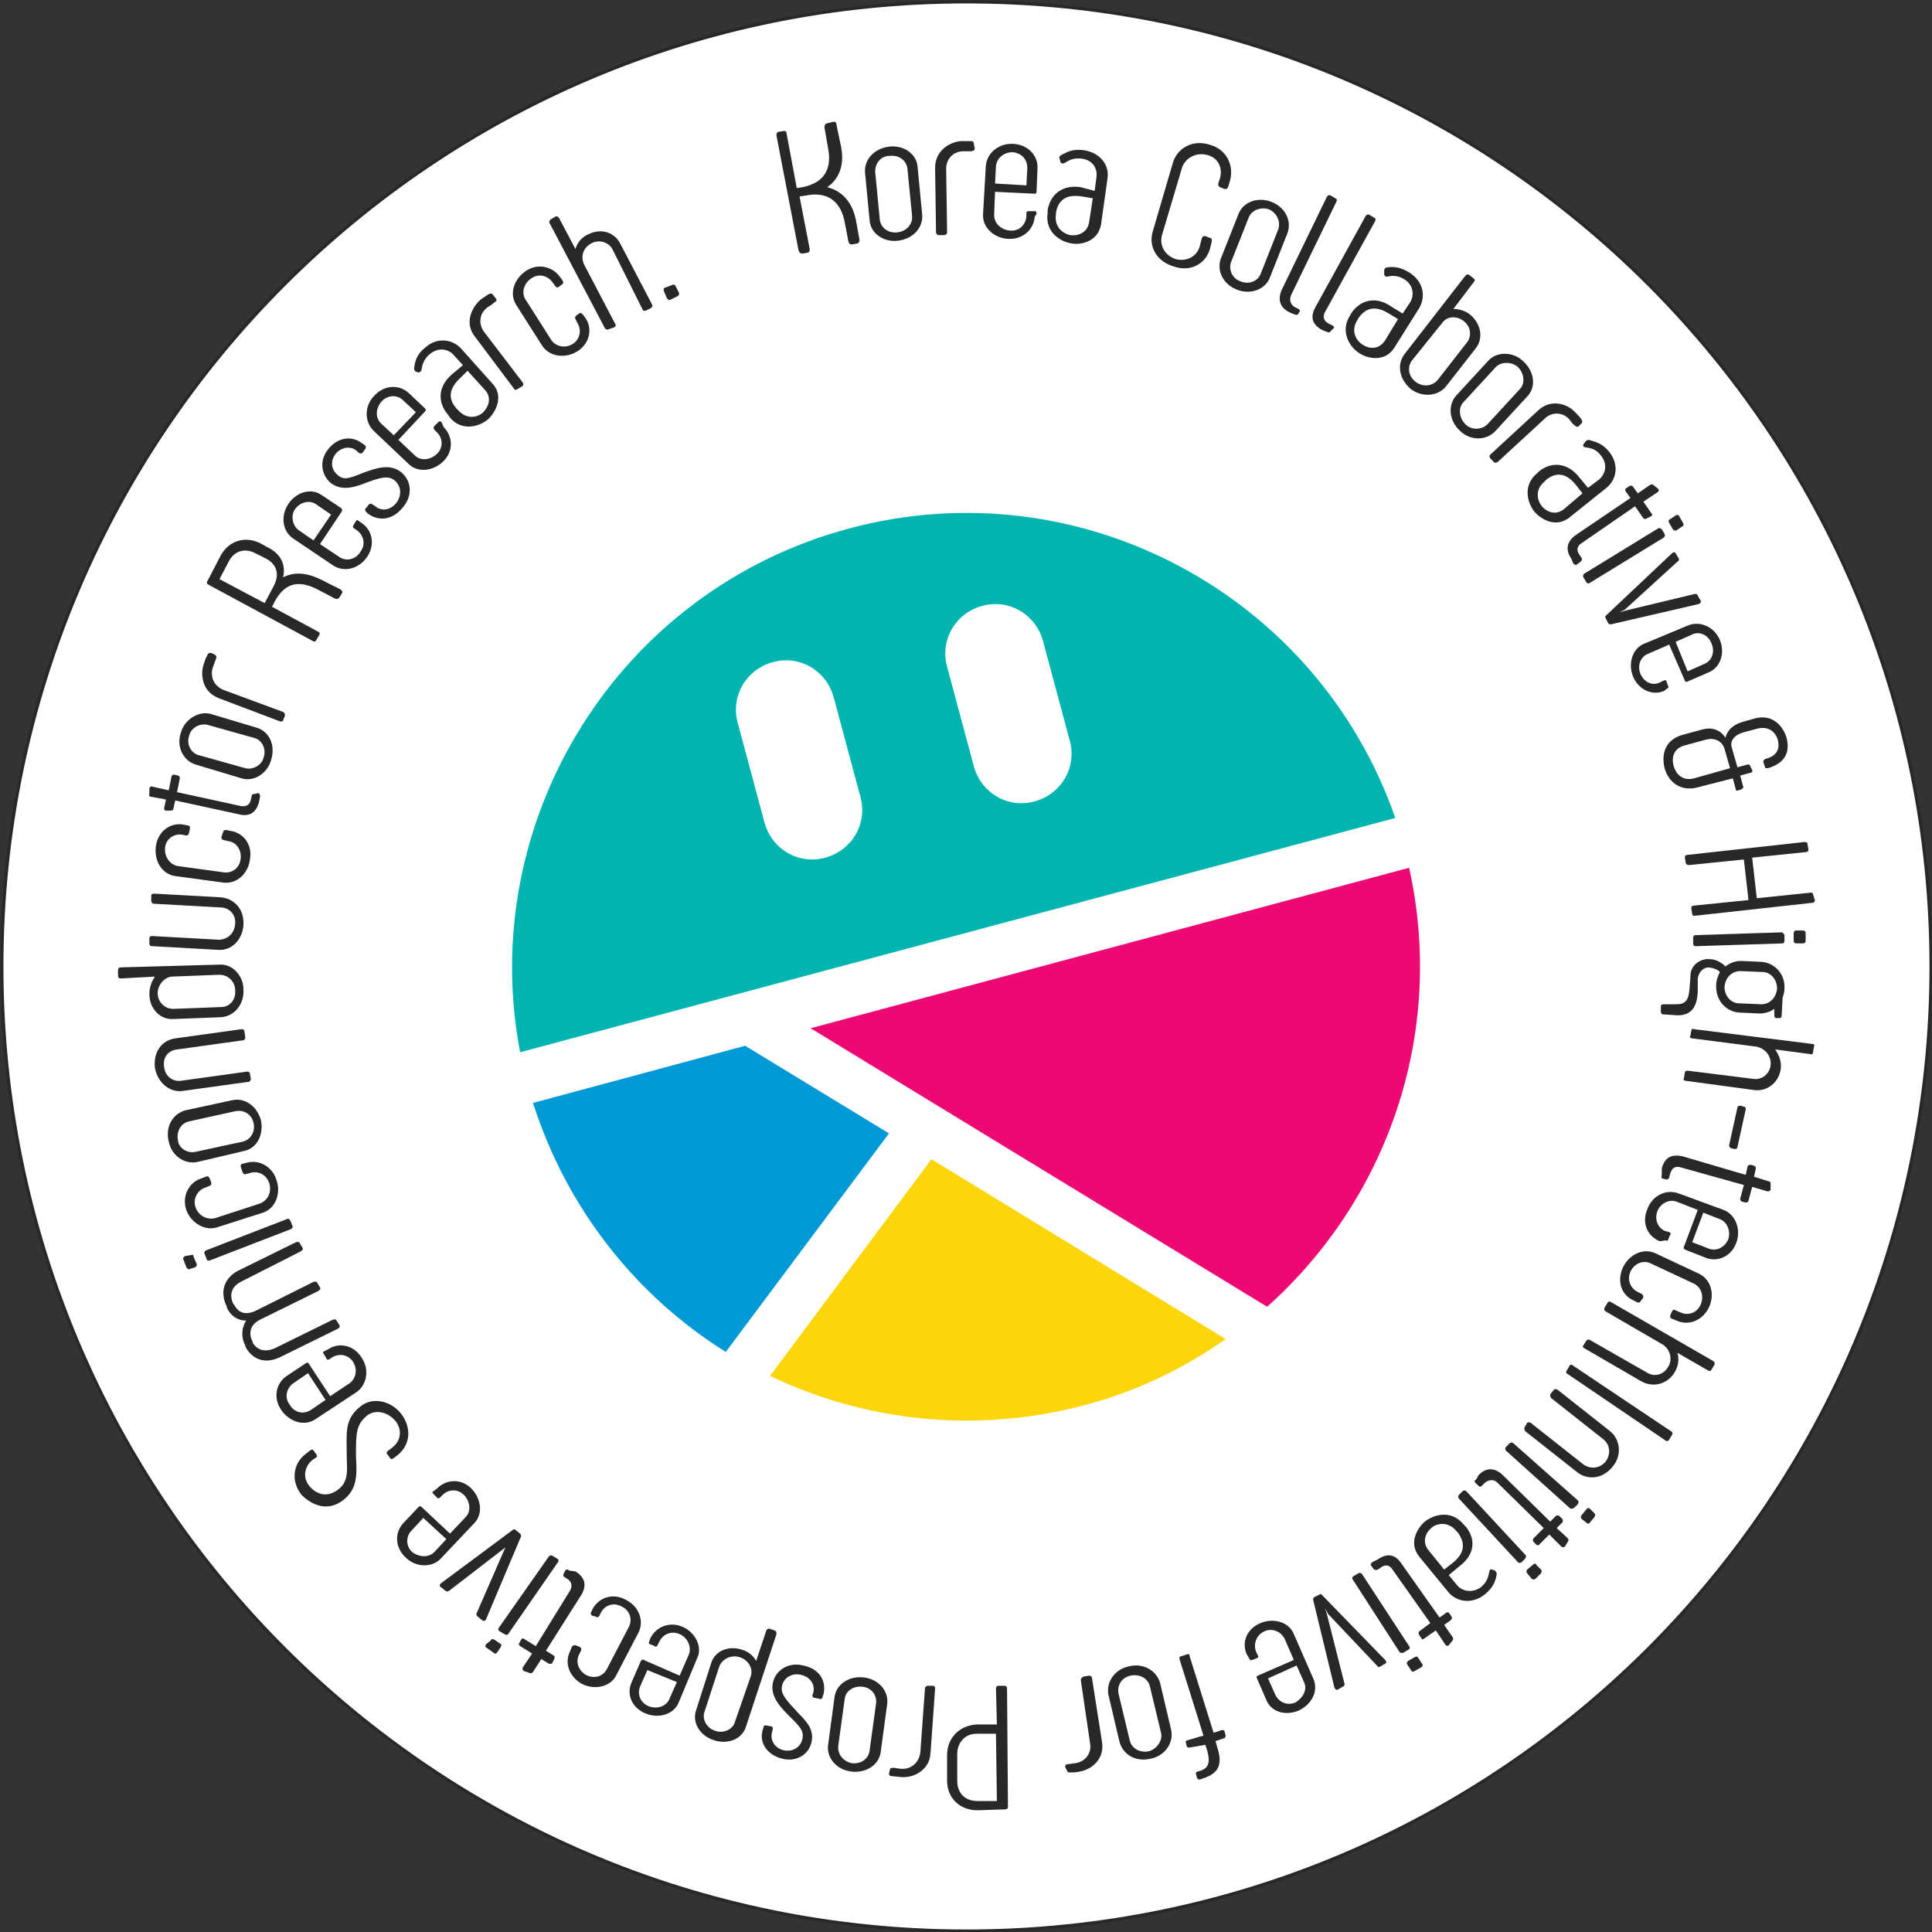 <svg width="152" height="152" viewBox="0 0 152 152" fill="none" xmlns="http://www.w3.org/2000/svg">
<rect x="0" y="0" width="152" height="152" fill="#333333" stroke="none"/>
<g clip-path="url(#clip0_221_10736)">
<path d="M76.036 151.927C117.95 151.927 151.927 117.949 151.927 76.036C151.927 34.122 117.95 0.145 76.036 0.145C34.123 0.145 0.145 34.122 0.145 76.036C0.145 117.949 34.123 151.927 76.036 151.927Z" fill="white" stroke="#282829" stroke-width="0.25" stroke-miterlimit="10"/>
<path fill-rule="evenodd" clip-rule="evenodd" d="M38.163 86.121C32.577 65.298 44.983 43.75 65.879 38.163C86.774 32.577 108.25 44.983 113.837 65.879C119.423 86.774 107.017 108.25 86.121 113.837C65.298 119.423 43.75 107.017 38.163 86.121Z" fill="white"/>
<path fill-rule="evenodd" clip-rule="evenodd" d="M96.424 105.348L73.279 91.2L60.582 108.25C67.983 111.805 76.689 112.821 85.251 110.572C89.386 109.484 93.159 107.67 96.424 105.348Z" fill="#FCD60B"/>
<path fill-rule="evenodd" clip-rule="evenodd" d="M110.862 68.273L63.775 80.897L99.689 102.809C109.121 94.392 113.764 81.333 110.862 68.273Z" fill="#ED0874"/>
<path fill-rule="evenodd" clip-rule="evenodd" d="M57.1 106.364L69.942 89.168L58.623 82.276L41.936 86.774C44.62 95.19 50.135 102.01 57.1 106.364Z" fill="#0099D8"/>
<path fill-rule="evenodd" clip-rule="evenodd" d="M109.774 64.355C103.679 46.797 84.96 36.712 66.822 41.573C48.611 46.434 37.438 64.573 40.92 82.784L109.774 64.355Z" fill="#00B5AF"/>
<path fill-rule="evenodd" clip-rule="evenodd" d="M65.589 54.851C65.008 52.747 62.904 51.513 60.8 52.094C58.696 52.674 57.462 54.778 58.043 56.882L60.147 64.718C60.727 66.822 62.831 68.055 64.936 67.475C67.04 66.895 68.273 64.79 67.693 62.687L65.589 54.851Z" fill="white"/>
<path fill-rule="evenodd" clip-rule="evenodd" d="M82.058 50.425C81.478 48.321 79.374 47.087 77.27 47.668C75.166 48.248 73.932 50.352 74.513 52.456L76.617 60.292C77.197 62.396 79.301 63.63 81.405 63.049C83.509 62.469 84.743 60.365 84.162 58.261L82.058 50.425Z" fill="white"/>
<path d="M65.588 9.577C65.734 9.577 65.806 9.65 65.806 9.795L66.169 11.536C66.459 12.987 66.024 14.075 65.081 14.729C66.242 15.019 67.04 15.889 67.33 17.268L67.62 18.864C67.62 18.937 67.62 19.082 67.475 19.154L67.04 19.227C66.894 19.227 66.822 19.227 66.749 19.009L66.459 17.485C66.169 15.962 65.226 15.019 63.412 15.381L62.904 15.454L63.702 19.59C63.702 19.735 63.702 19.807 63.557 19.88L63.122 19.952C62.977 19.952 62.904 19.88 62.831 19.735L61.09 10.665C61.09 10.52 61.09 10.448 61.235 10.375L61.671 10.303C61.816 10.303 61.888 10.375 61.888 10.52L62.686 14.801L63.122 14.729C64.936 14.366 65.443 13.205 65.153 11.681L64.863 10.012C64.863 9.867 64.936 9.722 65.008 9.722L65.588 9.577Z" fill="#282829"/>
<path d="M72.554 16.905C72.626 17.921 71.828 18.791 70.667 18.936C69.506 19.082 68.491 18.356 68.418 17.34L68.055 13.568C67.983 12.552 68.781 11.681 69.942 11.536C71.103 11.391 72.118 12.117 72.191 13.132L72.554 16.905ZM68.853 13.495L69.216 17.268C69.289 17.921 69.869 18.356 70.595 18.284C71.32 18.211 71.828 17.631 71.756 16.978L71.393 13.277C71.32 12.624 70.74 12.189 70.014 12.262C69.289 12.262 68.853 12.842 68.853 13.495Z" fill="#282829"/>
<path d="M76.689 11.681C76.689 11.826 76.544 11.899 76.399 11.899C76.181 11.899 76.036 11.899 75.819 11.899C74.948 11.899 74.44 12.552 74.44 13.277L74.513 18.284C74.513 18.429 74.368 18.501 74.295 18.501H73.86C73.787 18.501 73.642 18.429 73.642 18.284L73.57 13.205C73.57 11.826 74.73 11.173 75.601 11.101C75.891 11.101 76.181 11.101 76.399 11.101C76.544 11.101 76.617 11.173 76.617 11.319L76.689 11.681Z" fill="#282829"/>
<path d="M81.405 17.05C81.333 18.066 80.462 18.864 79.301 18.792C78.14 18.719 77.27 17.848 77.342 16.833L77.56 13.06C77.632 12.044 78.576 11.246 79.737 11.319C80.897 11.391 81.695 12.262 81.623 13.277L81.55 15.091C81.55 15.236 81.478 15.236 81.333 15.236L78.285 15.091L78.213 16.905C78.213 17.558 78.721 18.066 79.446 18.139C80.172 18.211 80.68 17.703 80.752 17.05V16.76C80.752 16.615 80.897 16.615 80.97 16.615H81.405C81.478 16.615 81.55 16.615 81.55 16.833L81.405 17.05ZM78.358 13.06L78.285 14.438L80.752 14.584L80.825 13.205C80.825 12.552 80.389 12.044 79.664 11.972C79.011 11.972 78.43 12.407 78.358 13.06Z" fill="#282829"/>
<path d="M86.121 15.019L86.266 13.931C86.339 13.423 86.121 12.624 85.106 12.479C84.38 12.407 84.09 12.624 83.727 12.842C83.654 12.842 83.582 12.915 83.582 12.842C83.509 12.842 83.509 12.842 83.437 12.77L83.364 12.479C83.292 12.407 83.364 12.262 83.509 12.189C83.945 11.972 84.38 11.681 85.323 11.826C86.629 12.044 87.282 13.06 87.137 14.003L86.629 17.631C86.411 19.009 85.033 19.299 84.307 19.154C83.364 19.009 82.203 18.211 82.421 16.76V16.542C82.639 15.236 83.654 14.511 85.033 14.729L86.121 15.019ZM85.976 15.599L85.106 15.454C83.727 15.236 83.219 15.889 83.074 16.76V16.905C82.929 17.921 83.727 18.429 84.235 18.501C84.743 18.574 85.541 18.356 85.686 17.486L85.976 15.599Z" fill="#282829"/>
<path d="M96.641 14.656C96.569 14.874 96.496 14.874 96.351 14.874L95.989 14.729C95.843 14.656 95.843 14.583 95.843 14.438L95.989 14.003C96.206 13.205 95.843 12.407 94.973 12.189C94.102 11.972 93.304 12.407 93.014 13.132L91.418 18.501C91.2 19.299 91.635 20.098 92.506 20.388C93.377 20.605 94.175 20.17 94.392 19.372L94.537 18.791C94.61 18.574 94.683 18.574 94.828 18.574L95.191 18.719C95.336 18.719 95.336 18.791 95.336 19.009L95.191 19.59C94.828 20.823 93.594 21.403 92.361 20.968C91.055 20.605 90.329 19.445 90.692 18.211L92.288 12.77C92.651 11.609 93.885 10.956 95.191 11.391C96.496 11.754 97.077 12.987 96.787 14.148L96.641 14.656Z" fill="#282829"/>
<path d="M99.906 21.839C99.544 22.782 98.383 23.217 97.294 22.782C96.206 22.347 95.698 21.258 96.061 20.315L97.44 16.833C97.802 15.889 98.963 15.454 100.052 15.889C101.14 16.325 101.648 17.413 101.285 18.356L99.906 21.839ZM98.238 17.123L96.859 20.605C96.641 21.186 96.932 21.911 97.585 22.129C98.238 22.419 98.963 22.129 99.181 21.549L100.559 18.066C100.777 17.486 100.487 16.76 99.834 16.47C99.181 16.252 98.455 16.542 98.238 17.123Z" fill="#282829"/>
<path d="M102.156 24.668C102.156 24.741 102.01 24.813 101.865 24.741L101.503 24.596C100.705 24.233 100.487 23.58 100.85 22.782L104.405 15.454C104.477 15.381 104.55 15.309 104.695 15.381L105.058 15.599C105.203 15.672 105.203 15.744 105.13 15.889L101.575 23.217C101.43 23.58 101.503 23.943 101.865 24.16L102.156 24.305C102.301 24.378 102.301 24.523 102.228 24.523L102.156 24.668Z" fill="#282829"/>
<path d="M104.695 26.047C104.695 26.119 104.55 26.192 104.405 26.119L104.042 25.974C103.244 25.539 103.026 24.959 103.534 24.088L107.452 16.978C107.525 16.905 107.597 16.832 107.742 16.905L108.105 17.123C108.25 17.195 108.25 17.268 108.178 17.413L104.26 24.523C104.042 24.886 104.115 25.249 104.55 25.466L104.84 25.611C104.985 25.684 104.985 25.829 104.913 25.829L104.695 26.047Z" fill="#282829"/>
<path d="M110.354 24.668L110.935 23.798C111.225 23.362 111.297 22.492 110.499 21.984C109.919 21.621 109.484 21.694 109.121 21.766C109.048 21.766 108.976 21.766 108.976 21.694C108.903 21.694 108.903 21.621 108.903 21.549V21.258C108.903 21.186 108.976 21.041 109.121 21.041C109.556 20.968 110.137 20.968 110.935 21.476C112.023 22.202 112.168 23.362 111.66 24.233L109.701 27.353C108.976 28.514 107.597 28.224 106.944 27.788C106.146 27.28 105.421 26.047 106.219 24.814L106.291 24.668C107.017 23.58 108.25 23.29 109.411 24.088L110.354 24.668ZM109.991 25.104L109.266 24.668C108.105 23.943 107.379 24.306 106.872 25.031L106.799 25.176C106.219 26.047 106.726 26.845 107.234 27.135C107.67 27.425 108.468 27.57 108.976 26.772L109.991 25.104Z" fill="#282829"/>
<path d="M113.764 30.4C113.111 31.198 111.878 31.271 111.007 30.618C110.136 29.892 109.846 28.731 110.499 27.861L115.288 21.694C115.36 21.621 115.433 21.549 115.578 21.621L115.941 21.911C116.086 21.984 116.013 22.129 115.941 22.201L114.345 24.306C114.78 24.306 115.288 24.451 115.651 24.741C116.521 25.466 116.739 26.627 116.086 27.425L113.764 30.4ZM111.08 28.369C110.717 28.877 110.789 29.602 111.37 30.037C111.95 30.473 112.676 30.4 113.111 29.892L115.433 26.918C115.796 26.41 115.723 25.684 115.143 25.249C114.562 24.814 113.837 24.886 113.474 25.394L111.08 28.369Z" fill="#282829"/>
<path d="M117.61 33.955C116.884 34.681 115.651 34.681 114.853 33.883C113.982 33.085 113.909 31.851 114.562 31.126L117.102 28.369C117.755 27.643 119.061 27.643 119.859 28.441C120.729 29.239 120.874 30.473 120.149 31.198L117.61 33.955ZM117.682 28.877L115.143 31.634C114.707 32.069 114.78 32.867 115.288 33.375C115.796 33.883 116.594 33.81 117.029 33.375L119.569 30.618C120.004 30.183 119.931 29.384 119.423 28.877C118.916 28.441 118.117 28.441 117.682 28.877Z" fill="#282829"/>
<path d="M124.212 33.52C124.067 33.665 123.994 33.52 123.849 33.447C123.704 33.302 123.559 33.157 123.486 33.012C122.906 32.359 122.035 32.432 121.527 32.939L117.827 36.349C117.682 36.422 117.537 36.422 117.537 36.349L117.247 36.059C117.174 35.987 117.174 35.842 117.247 35.769L121.02 32.286C122.035 31.343 123.341 31.779 123.922 32.432C124.139 32.649 124.357 32.867 124.43 33.012C124.502 33.157 124.502 33.23 124.43 33.302L124.212 33.52Z" fill="#282829"/>
<path d="M124.937 38.381L125.808 37.728C126.171 37.438 126.606 36.64 125.953 35.842C125.518 35.261 125.083 35.261 124.72 35.189C124.647 35.189 124.575 35.116 124.575 35.116C124.575 35.044 124.502 35.044 124.575 34.971L124.72 34.753C124.792 34.681 124.865 34.608 125.01 34.608C125.445 34.753 126.026 34.826 126.606 35.551C127.404 36.567 127.187 37.728 126.389 38.381L123.486 40.703C122.398 41.573 121.237 40.848 120.729 40.267C120.149 39.542 119.786 38.163 120.947 37.22L121.092 37.075C122.108 36.277 123.341 36.422 124.212 37.51L124.937 38.381ZM124.502 38.816L123.994 38.163C123.124 37.075 122.326 37.22 121.673 37.728L121.527 37.873C120.729 38.526 120.947 39.397 121.31 39.832C121.6 40.195 122.326 40.63 123.051 40.05L124.502 38.816Z" fill="#282829"/>
<path d="M123.631 43.968C123.124 43.242 123.269 42.589 123.994 42.081L128.275 39.179L127.912 38.671C127.84 38.599 127.84 38.453 127.985 38.381L128.202 38.236C128.347 38.163 128.42 38.236 128.493 38.308L128.855 38.816L129.799 38.163C129.871 38.091 130.016 38.091 130.089 38.163L130.452 38.453C130.524 38.526 130.524 38.671 130.379 38.744L129.291 39.469L129.944 40.413C130.016 40.485 130.016 40.558 129.871 40.63L129.581 40.775C129.508 40.848 129.363 40.848 129.291 40.775L128.638 39.832L124.43 42.734C124.067 42.952 123.994 43.315 124.284 43.677L124.43 43.895C124.502 44.04 124.43 44.113 124.357 44.185L124.067 44.403C123.994 44.475 123.922 44.475 123.777 44.33L123.631 43.968Z" fill="#282829"/>
<path d="M130.452 41.573C130.524 41.501 130.669 41.573 130.742 41.646L130.959 42.009C131.032 42.154 130.959 42.226 130.887 42.299L125.083 45.854C125.01 45.927 124.865 45.927 124.792 45.782L124.575 45.419C124.502 45.274 124.575 45.201 124.647 45.129L130.452 41.573ZM131.903 41.718C131.757 41.791 131.685 41.718 131.612 41.646L131.322 41.138C131.25 40.993 131.25 40.92 131.395 40.848L131.83 40.558C131.903 40.485 132.048 40.485 132.12 40.63L132.41 41.138C132.483 41.283 132.483 41.356 132.338 41.428L131.903 41.718Z" fill="#282829"/>
<path d="M127.404 48.176L127.912 48.031L133.354 46.725C133.499 46.725 133.571 46.797 133.571 46.87L133.789 47.233C133.862 47.378 133.789 47.45 133.644 47.523L126.751 49.119C126.606 49.119 126.606 49.119 126.534 49.046L126.316 48.611C126.243 48.538 126.316 48.466 126.389 48.393L131.54 43.532C131.685 43.387 131.83 43.46 131.83 43.532L132.048 43.895C132.12 43.968 132.12 44.113 131.975 44.185L127.84 47.958L127.404 48.176Z" fill="#282829"/>
<path d="M130.959 54.343C130.016 54.778 128.928 54.27 128.493 53.254C128.057 52.239 128.42 51.005 129.363 50.642L132.846 49.191C133.789 48.829 134.877 49.336 135.313 50.352C135.748 51.441 135.313 52.529 134.442 52.892L132.773 53.617C132.701 53.69 132.556 53.617 132.556 53.545L131.322 50.715L129.653 51.441C129.073 51.658 128.783 52.384 129.073 53.037C129.363 53.69 130.016 53.98 130.597 53.69L130.887 53.545C131.032 53.472 131.105 53.545 131.105 53.617L131.25 53.98C131.25 54.052 131.322 54.125 131.105 54.197L130.959 54.343ZM133.136 49.917L131.83 50.497L132.773 52.819L134.079 52.239C134.66 52.021 134.95 51.295 134.66 50.642C134.442 49.989 133.717 49.627 133.136 49.917Z" fill="#282829"/>
<path d="M137.852 60.583C137.925 60.728 137.779 60.8 137.707 60.8L136.909 61.018L137.126 61.816C137.199 61.961 137.126 62.033 136.981 62.106L136.764 62.179C136.619 62.251 136.546 62.179 136.546 62.033L136.328 61.235L133.499 61.961C132.338 62.251 131.322 61.671 130.959 60.437C130.669 59.204 131.105 58.188 132.338 57.825L133.934 57.39C134.732 57.172 135.385 57.463 135.748 58.043C135.893 57.463 136.328 57.027 137.054 56.81L138.07 56.519C139.448 56.157 140.246 57.1 140.537 57.971C140.827 58.986 140.609 60.002 139.085 60.437C138.94 60.437 138.868 60.437 138.868 60.365L138.723 59.929C138.723 59.857 138.795 59.784 138.868 59.712C139.811 59.494 140.029 58.914 139.884 58.261C139.738 57.68 139.231 57.1 138.287 57.318L137.199 57.608C136.619 57.753 136.038 58.188 136.256 58.841L136.691 60.365L137.489 60.147C137.562 60.147 137.707 60.147 137.707 60.292L137.852 60.583ZM136.111 60.437L135.675 58.914C135.458 58.188 134.732 58.043 134.224 58.188L132.628 58.623C131.685 58.841 131.467 59.567 131.685 60.292C131.903 61.018 132.483 61.453 133.281 61.235L136.111 60.437Z" fill="#282829"/>
<path d="M142.786 70.813C142.786 70.958 142.713 71.03 142.568 71.03L133.354 72.046C133.209 72.046 133.136 72.046 133.136 71.901L133.063 71.466C133.063 71.32 133.136 71.248 133.281 71.248L137.562 70.813L137.199 67.62L132.918 68.055C132.773 68.055 132.701 68.055 132.628 67.91L132.556 67.475C132.556 67.33 132.628 67.257 132.773 67.257L141.988 66.242C142.133 66.242 142.205 66.314 142.205 66.387L142.278 66.822C142.278 66.967 142.205 67.04 142.06 67.04L137.852 67.475L138.215 70.668L142.423 70.232C142.568 70.232 142.641 70.232 142.641 70.377L142.786 70.813Z" fill="#282829"/>
<path d="M140.174 73.352C140.246 73.352 140.319 73.424 140.391 73.57V74.005C140.391 74.15 140.319 74.222 140.246 74.222L133.426 74.44C133.281 74.44 133.209 74.368 133.209 74.222V73.787C133.209 73.642 133.281 73.57 133.426 73.57L140.174 73.352ZM141.335 74.222C141.189 74.222 141.117 74.15 141.117 74.005V73.424C141.117 73.279 141.189 73.207 141.335 73.207H141.842C141.988 73.207 142.06 73.279 142.06 73.424V74.005C142.06 74.15 141.988 74.222 141.842 74.222H141.335Z" fill="#282829"/>
<path d="M133.571 78.068C133.499 79.156 133.136 79.882 131.975 79.882L130.887 79.809C130.742 79.809 130.669 79.737 130.669 79.591V79.156C130.669 79.084 130.742 79.011 130.887 79.011H131.903C132.628 79.011 132.846 78.648 132.918 77.85L132.991 76.907V76.834C132.991 75.891 133.789 75.456 134.369 75.456H134.442C135.022 75.456 135.458 75.746 135.748 76.036C136.111 75.746 136.546 75.601 136.981 75.601L138.578 75.674C139.666 75.746 140.464 76.689 140.391 77.778C140.391 78.068 140.319 78.285 140.246 78.503L140.174 79.882C140.174 80.027 140.101 80.099 140.029 80.099H139.738C139.666 80.099 139.593 80.027 139.593 79.882V79.374C139.303 79.591 138.868 79.737 138.432 79.737L136.836 79.664C135.748 79.591 134.95 78.648 135.022 77.487C135.022 77.124 135.168 76.762 135.313 76.472C135.095 76.254 134.877 76.181 134.442 76.109C134.007 76.109 133.644 76.472 133.571 76.979V78.068ZM138.578 79.011C139.231 79.011 139.738 78.503 139.811 77.778C139.811 77.052 139.303 76.472 138.65 76.472L136.909 76.399C136.256 76.399 135.748 76.907 135.675 77.632C135.675 78.358 136.183 78.938 136.836 78.938L138.578 79.011Z" fill="#282829"/>
<path d="M132.628 85.033C132.483 85.033 132.41 84.888 132.483 84.815L132.556 84.38C132.556 84.307 132.628 84.235 132.773 84.235L137.997 84.888C138.578 84.96 139.231 84.525 139.303 83.799C139.376 83.074 138.868 82.493 138.215 82.348L133.136 81.695C132.991 81.695 132.918 81.623 132.991 81.478L133.063 81.115C133.063 80.97 133.136 80.897 133.281 80.97L142.568 82.131C142.713 82.131 142.786 82.203 142.713 82.348L142.641 82.784C142.641 82.929 142.495 83.001 142.423 82.929L139.666 82.566C139.956 83.001 140.174 83.509 140.101 84.09C139.956 85.178 139.013 85.903 137.997 85.758L132.628 85.033Z" fill="#282829"/>
<path d="M136.183 90.329C136.111 90.329 136.038 90.184 136.038 90.112L136.691 87.137C136.691 87.064 136.764 86.992 136.909 86.992L137.199 87.064C137.344 87.064 137.344 87.21 137.344 87.282L136.691 90.257C136.691 90.329 136.619 90.402 136.474 90.402L136.183 90.329Z" fill="#282829"/>
<path d="M130.742 91.925C130.959 91.055 131.54 90.765 132.41 90.982L137.344 92.433L137.489 91.78C137.489 91.708 137.634 91.635 137.707 91.635L137.997 91.708C138.142 91.78 138.142 91.853 138.142 91.925L137.997 92.579L139.158 92.941C139.303 92.941 139.303 93.086 139.303 93.159V93.594C139.303 93.667 139.158 93.739 139.085 93.739L137.852 93.377L137.562 94.465C137.562 94.537 137.489 94.61 137.344 94.61L137.054 94.537C136.981 94.537 136.909 94.392 136.909 94.32L137.199 93.231L132.265 91.853C131.83 91.708 131.54 91.853 131.395 92.361L131.322 92.651C131.25 92.796 131.177 92.796 131.104 92.796L130.814 92.724C130.742 92.724 130.669 92.651 130.742 92.433V91.925Z" fill="#282829"/>
<path d="M130.597 97.657C129.653 97.295 129.146 96.279 129.581 95.191C129.944 94.102 131.032 93.522 132.048 93.885L135.603 95.191C136.546 95.553 136.981 96.714 136.619 97.73C136.256 98.818 135.168 99.326 134.224 98.963L132.556 98.31C132.483 98.238 132.41 98.165 132.483 98.093L133.571 95.191L131.903 94.538C131.322 94.32 130.597 94.683 130.379 95.336C130.161 95.989 130.452 96.642 131.032 96.859L131.322 96.932C131.467 97.004 131.467 97.077 131.395 97.15L131.25 97.512C131.25 97.585 131.177 97.657 131.032 97.585L130.597 97.657ZM135.313 95.916L134.007 95.408L133.136 97.73L134.442 98.238C135.022 98.456 135.675 98.165 135.966 97.512C136.183 96.859 135.893 96.134 135.313 95.916Z" fill="#282829"/>
<path d="M129.073 102.373C129.073 102.446 128.928 102.519 128.783 102.446L128.493 102.301C127.549 101.866 127.187 100.777 127.695 99.689C128.202 98.673 129.291 98.165 130.234 98.601L133.644 100.197C134.587 100.632 134.95 101.793 134.442 102.881C133.934 103.897 132.846 104.332 131.903 103.897L131.54 103.752C131.395 103.679 131.395 103.607 131.395 103.534L131.54 103.171C131.612 103.099 131.685 102.954 131.83 103.099L132.193 103.244C132.773 103.534 133.499 103.317 133.789 102.664C134.079 102.011 133.862 101.285 133.281 100.995L129.871 99.399C129.291 99.109 128.565 99.399 128.275 100.052C127.985 100.705 128.275 101.358 128.855 101.648L129.146 101.793C129.291 101.866 129.291 102.011 129.291 102.083L129.073 102.373Z" fill="#282829"/>
<path d="M124.647 106.074C124.502 106.001 124.502 105.856 124.575 105.856L124.792 105.493C124.865 105.421 124.937 105.348 125.083 105.421L129.653 108.032C130.161 108.323 130.887 108.178 131.25 107.525C131.612 106.944 131.395 106.146 130.814 105.783L126.316 103.171C126.243 103.099 126.171 103.026 126.243 102.881L126.461 102.518C126.534 102.373 126.606 102.373 126.751 102.446L134.805 107.089C134.877 107.162 134.95 107.234 134.877 107.38L134.66 107.742C134.587 107.887 134.515 107.887 134.369 107.815L131.975 106.436C132.12 106.944 132.048 107.452 131.758 107.96C131.177 108.903 130.089 109.193 129.146 108.685L124.647 106.074Z" fill="#282829"/>
<path d="M123.341 108.105C123.196 108.033 123.196 107.96 123.269 107.815L123.486 107.452C123.559 107.307 123.704 107.38 123.777 107.452L131.467 112.603C131.612 112.676 131.612 112.821 131.54 112.894L131.322 113.256C131.25 113.402 131.105 113.402 131.032 113.329L123.341 108.105Z" fill="#282829"/>
<path d="M120.149 111.951C120.221 111.878 120.294 111.878 120.439 111.951L124.575 115.215C125.083 115.578 125.808 115.578 126.316 114.998C126.751 114.417 126.679 113.692 126.171 113.257L122.035 109.992C121.963 109.919 121.963 109.774 121.963 109.701L122.253 109.339C122.326 109.266 122.398 109.266 122.543 109.339L126.679 112.604C127.477 113.256 127.622 114.49 126.896 115.361C126.098 116.376 124.937 116.449 124.139 115.868L120.004 112.604C119.931 112.531 119.931 112.386 119.931 112.313L120.149 111.951Z" fill="#282829"/>
<path d="M124.139 118.045C124.212 118.117 124.212 118.19 124.139 118.335L123.849 118.625C123.777 118.698 123.632 118.698 123.559 118.698L118.48 114.127C118.408 114.054 118.408 113.909 118.48 113.837L118.77 113.547C118.843 113.474 118.988 113.474 119.061 113.547L124.139 118.045ZM124.43 119.496C124.357 119.423 124.357 119.278 124.43 119.206L124.792 118.77C124.865 118.625 125.01 118.625 125.083 118.698L125.445 119.061C125.518 119.133 125.518 119.206 125.445 119.351L125.083 119.786C125.01 119.931 124.865 119.859 124.792 119.786L124.43 119.496Z" fill="#282829"/>
<path d="M116.304 116.086C116.884 115.433 117.61 115.433 118.263 116.086L121.963 119.714L122.398 119.278C122.471 119.206 122.543 119.206 122.688 119.278L122.906 119.496C122.979 119.569 122.979 119.714 122.906 119.786L122.471 120.221L123.341 121.02C123.414 121.092 123.414 121.237 123.341 121.31L123.124 121.673C123.051 121.745 122.906 121.745 122.833 121.673L121.89 120.729L121.092 121.527C121.02 121.6 120.947 121.6 120.874 121.527L120.657 121.31C120.584 121.237 120.584 121.092 120.657 121.02L121.455 120.221L117.827 116.666C117.537 116.376 117.174 116.376 116.811 116.666L116.594 116.884C116.449 117.029 116.376 116.957 116.304 116.884L116.086 116.666C116.013 116.594 115.941 116.521 116.158 116.376L116.304 116.086Z" fill="#282829"/>
<path d="M120.004 122.326C120.076 122.398 120.076 122.471 120.004 122.616L119.714 122.906C119.641 122.978 119.496 122.978 119.423 122.906L114.78 117.9C114.707 117.827 114.707 117.682 114.78 117.61L115.07 117.319C115.143 117.247 115.288 117.247 115.36 117.319L120.004 122.326ZM120.149 123.777C120.076 123.704 120.076 123.559 120.149 123.486L120.584 123.124C120.729 122.978 120.802 122.978 120.874 123.124L121.237 123.486C121.31 123.559 121.31 123.631 121.237 123.777L120.802 124.212C120.657 124.284 120.584 124.284 120.512 124.212L120.149 123.777Z" fill="#282829"/>
<path d="M113.982 123.922L114.635 124.72C114.925 125.083 115.723 125.445 116.521 124.865C117.029 124.43 117.102 123.994 117.174 123.632C117.174 123.559 117.247 123.487 117.247 123.487C117.319 123.487 117.319 123.414 117.392 123.487L117.61 123.559C117.682 123.632 117.755 123.704 117.755 123.849C117.682 124.285 117.537 124.865 116.811 125.445C115.796 126.244 114.635 126.026 113.982 125.3L111.66 122.471C110.789 121.382 111.515 120.222 112.095 119.714C112.821 119.133 114.199 118.771 115.143 119.931L115.288 120.076C116.158 121.092 116.013 122.326 114.852 123.196L113.982 123.922ZM113.619 123.487L114.272 122.979C115.36 122.108 115.215 121.31 114.707 120.584L114.562 120.439C113.909 119.641 112.966 119.859 112.603 120.222C112.241 120.512 111.805 121.237 112.386 121.963L113.619 123.487Z" fill="#282829"/>
<path d="M108.395 122.688C109.121 122.181 109.774 122.253 110.282 123.051L113.256 127.259L113.764 126.897C113.837 126.824 113.982 126.824 114.054 126.969L114.199 127.187C114.272 127.332 114.199 127.404 114.127 127.477L113.619 127.84L114.272 128.783C114.345 128.856 114.345 129.001 114.272 129.073L113.982 129.436C113.909 129.509 113.764 129.509 113.692 129.363L112.966 128.275L112.023 128.928C111.95 129.001 111.878 129.001 111.805 128.856L111.66 128.638C111.588 128.565 111.588 128.42 111.66 128.348L112.531 127.695L109.556 123.487C109.338 123.124 108.976 123.051 108.613 123.341L108.395 123.487C108.25 123.559 108.178 123.487 108.105 123.487L107.887 123.196C107.815 123.124 107.815 123.051 107.96 122.906L108.395 122.688Z" fill="#282829"/>
<path d="M110.862 129.508C110.935 129.581 110.935 129.726 110.789 129.799L110.427 130.016C110.282 130.089 110.209 130.016 110.137 130.016L106.436 124.285C106.364 124.212 106.364 124.067 106.509 123.994L106.872 123.777C107.017 123.704 107.089 123.777 107.162 123.849L110.862 129.508ZM110.717 130.959C110.644 130.814 110.717 130.742 110.789 130.669L111.297 130.379C111.442 130.306 111.515 130.306 111.588 130.452L111.878 130.887C111.95 130.959 111.95 131.105 111.805 131.177L111.297 131.467C111.152 131.54 111.08 131.54 111.007 131.395L110.717 130.959Z" fill="#282829"/>
<path d="M104.26 126.534L104.405 127.042L105.783 132.483C105.783 132.628 105.711 132.701 105.638 132.701L105.275 132.918C105.13 132.991 105.058 132.918 104.985 132.773L103.316 125.881C103.316 125.736 103.316 125.736 103.389 125.663L103.824 125.445C103.897 125.373 103.969 125.445 104.042 125.518L108.976 130.597C109.121 130.742 109.048 130.887 108.976 130.887L108.613 131.105C108.54 131.177 108.395 131.177 108.323 131.032L104.477 126.969L104.26 126.534Z" fill="#282829"/>
<path d="M98.093 130.161C97.657 129.218 98.093 128.13 99.181 127.694C100.197 127.259 101.43 127.622 101.793 128.565L103.316 132.048C103.752 132.991 103.244 134.079 102.156 134.587C101.067 135.022 99.979 134.66 99.616 133.716L98.891 132.048C98.818 131.975 98.891 131.83 98.963 131.83L101.793 130.597L101.067 128.928C100.777 128.347 100.052 128.057 99.471 128.347C98.818 128.638 98.6 129.363 98.818 129.944L98.963 130.234C99.036 130.379 98.963 130.452 98.891 130.452L98.528 130.597C98.455 130.597 98.383 130.669 98.31 130.524L98.093 130.161ZM102.591 132.338L102.011 131.032L99.761 132.048L100.342 133.354C100.632 133.934 101.285 134.224 101.938 133.934C102.518 133.571 102.881 132.918 102.591 132.338Z" fill="#282829"/>
<path d="M93.594 137.489C93.522 137.489 93.377 137.489 93.377 137.417L93.304 137.126C93.231 136.981 93.377 136.909 93.449 136.909L94.683 136.546L92.796 130.524C92.796 130.379 92.796 130.306 92.941 130.306L93.377 130.161C93.522 130.089 93.594 130.161 93.594 130.306L95.481 136.328L96.134 136.111C96.206 136.111 96.351 136.111 96.351 136.256L96.424 136.546C96.424 136.691 96.351 136.764 96.279 136.764L95.626 136.981L95.771 137.489C96.279 139.013 95.698 139.593 94.537 139.956C94.392 140.029 94.247 140.029 94.175 139.883L94.102 139.593C94.03 139.448 94.175 139.376 94.247 139.376C95.045 139.158 95.263 138.795 94.973 137.707L94.828 137.272L93.594 137.489Z" fill="#282829"/>
<path d="M87.21 133.354C86.992 132.338 87.717 131.322 88.806 131.104C89.894 130.814 90.982 131.395 91.272 132.41L92.143 136.111C92.361 137.126 91.635 138.142 90.547 138.36C89.386 138.65 88.37 138.07 88.08 137.054L87.21 133.354ZM91.345 136.328L90.474 132.701C90.329 132.048 89.676 131.685 88.951 131.83C88.225 131.975 87.862 132.628 88.008 133.281L88.878 136.909C89.023 137.562 89.676 137.925 90.402 137.779C91.055 137.562 91.49 136.909 91.345 136.328Z" fill="#282829"/>
<path d="M83.799 139.013C83.799 138.868 83.872 138.795 84.017 138.795C84.235 138.795 84.38 138.723 84.598 138.723C85.468 138.578 85.904 137.852 85.758 137.127L85.033 132.193C85.033 132.048 85.106 131.975 85.251 131.903L85.686 131.83C85.758 131.83 85.904 131.903 85.904 131.975L86.702 137.054C86.919 138.432 85.831 139.231 84.96 139.376C84.67 139.448 84.38 139.448 84.162 139.448C84.017 139.448 83.945 139.376 83.945 139.303L83.799 139.013Z" fill="#282829"/>
<path d="M79.301 142.133C79.301 142.278 79.229 142.35 79.084 142.35L76.907 142.423C75.456 142.423 74.513 141.407 74.513 140.101V138.07C74.513 136.764 75.456 135.748 76.834 135.675H78.43L78.358 132.846C78.358 132.701 78.43 132.628 78.576 132.628H79.011C79.156 132.628 79.229 132.701 79.229 132.846L79.301 142.133ZM75.311 140.101C75.311 141.044 75.891 141.697 76.907 141.697H78.43L78.358 136.401H76.834C75.891 136.401 75.311 137.126 75.311 137.997V140.101Z" fill="#282829"/>
<path d="M70.014 139.231C70.014 139.085 70.159 139.085 70.305 139.085C70.522 139.085 70.667 139.158 70.885 139.158C71.756 139.231 72.336 138.578 72.409 137.852L72.771 132.846C72.771 132.701 72.916 132.628 72.989 132.628H73.424C73.497 132.628 73.57 132.701 73.57 132.846L73.207 137.925C73.134 139.303 71.828 139.884 70.957 139.811C70.667 139.811 70.377 139.738 70.159 139.738C70.014 139.738 69.942 139.666 69.942 139.521L70.014 139.231Z" fill="#282829"/>
<path d="M65.661 133.499C65.806 132.483 66.822 131.83 67.983 131.975C69.144 132.12 69.942 133.064 69.797 134.079L69.289 137.852C69.144 138.868 68.128 139.521 66.967 139.376C65.806 139.231 65.008 138.287 65.153 137.272L65.661 133.499ZM68.418 137.707L68.926 134.007C68.999 133.354 68.563 132.773 67.838 132.701C67.112 132.628 66.532 133.064 66.459 133.644L65.951 137.344C65.879 137.997 66.314 138.578 67.04 138.723C67.765 138.795 68.346 138.36 68.418 137.707Z" fill="#282829"/>
<path d="M60.727 136.329C60.582 136.982 61.018 137.562 61.671 137.707C62.324 137.852 62.977 137.489 63.122 136.836C63.267 136.183 62.977 135.893 62.178 135.095C61.453 134.37 60.582 133.499 60.8 132.411C61.018 131.395 62.033 130.742 63.194 131.032C64.573 131.322 65.008 132.338 64.79 133.281L64.718 133.499C64.718 133.644 64.573 133.717 64.428 133.644L64.065 133.572C63.92 133.572 63.92 133.426 63.92 133.354L63.992 133.136C64.137 132.483 63.702 131.903 62.977 131.758C62.324 131.613 61.671 131.975 61.526 132.628C61.38 133.281 61.888 133.789 62.831 134.805C63.484 135.458 64.065 136.111 63.847 137.054C63.63 138.07 62.614 138.65 61.526 138.36C60.365 138.07 59.712 137.127 60.002 136.111L60.074 135.893C60.074 135.748 60.147 135.748 60.292 135.748L60.655 135.821C60.8 135.821 60.8 135.966 60.8 136.038L60.727 136.329Z" fill="#282829"/>
<path d="M55.939 130.887C56.229 129.871 57.317 129.436 58.406 129.799C58.914 129.944 59.276 130.306 59.494 130.669L60.292 128.275C60.292 128.202 60.437 128.13 60.51 128.13L60.945 128.275C61.09 128.348 61.09 128.42 61.09 128.565L58.696 135.821C58.406 136.836 57.245 137.272 56.157 136.909C55.068 136.546 54.415 135.53 54.778 134.515L55.939 130.887ZM59.059 131.903C59.276 131.322 58.914 130.597 58.188 130.379C57.535 130.161 56.809 130.524 56.592 131.105L55.431 134.66C55.213 135.24 55.576 135.966 56.302 136.183C56.955 136.401 57.68 136.038 57.825 135.458L59.059 131.903Z" fill="#282829"/>
<path d="M51.15 128.928C51.586 127.985 52.674 127.55 53.69 127.985C54.706 128.42 55.286 129.581 54.851 130.452L53.4 133.934C53.037 134.877 51.803 135.24 50.788 134.805C49.699 134.37 49.264 133.281 49.699 132.338L50.425 130.669C50.497 130.597 50.57 130.524 50.642 130.597L53.472 131.83L54.198 130.161C54.415 129.581 54.125 128.855 53.472 128.565C52.819 128.275 52.166 128.565 51.876 129.146L51.731 129.436C51.658 129.581 51.586 129.581 51.513 129.508L51.15 129.363C51.078 129.363 51.005 129.291 51.078 129.146L51.15 128.928ZM52.674 133.644L53.254 132.338L50.933 131.395L50.352 132.701C50.135 133.281 50.352 133.934 51.005 134.224C51.731 134.515 52.456 134.224 52.674 133.644Z" fill="#282829"/>
<path d="M46.58 127.114C46.507 127.042 46.434 126.969 46.507 126.824L46.652 126.534C47.16 125.663 48.248 125.3 49.264 125.881C50.28 126.389 50.715 127.55 50.207 128.493L48.466 131.83C48.031 132.701 46.797 132.991 45.781 132.483C44.766 131.903 44.403 130.814 44.838 129.944L44.983 129.581C45.056 129.436 45.201 129.436 45.273 129.436L45.636 129.581C45.709 129.654 45.781 129.726 45.709 129.871L45.564 130.161C45.273 130.742 45.491 131.395 46.072 131.758C46.725 132.12 47.45 131.903 47.74 131.322L49.482 127.985C49.772 127.404 49.554 126.679 48.901 126.389C48.248 126.026 47.595 126.316 47.305 126.824L47.16 127.114C47.087 127.259 46.942 127.259 46.87 127.187L46.58 127.114Z" fill="#282829"/>
<path d="M45.273 123.632C45.999 124.067 46.217 124.72 45.709 125.518L42.952 129.871L43.532 130.234C43.605 130.234 43.677 130.379 43.605 130.524L43.46 130.814C43.387 130.96 43.242 130.887 43.169 130.887L42.589 130.524L41.936 131.54C41.864 131.613 41.791 131.685 41.646 131.613L41.211 131.467C41.138 131.395 41.065 131.322 41.138 131.177L41.864 130.089L40.92 129.509C40.848 129.436 40.775 129.363 40.848 129.291L40.993 129.001C41.065 128.928 41.138 128.856 41.211 128.928L42.154 129.509L44.838 125.155C45.056 124.793 44.983 124.43 44.62 124.212L44.403 124.067C44.258 123.994 44.33 123.849 44.33 123.849L44.475 123.559C44.548 123.487 44.62 123.414 44.766 123.559L45.273 123.632Z" fill="#282829"/>
<path d="M38.599 129.073C38.671 128.928 38.744 128.928 38.889 129.001L39.324 129.291C39.469 129.363 39.469 129.436 39.397 129.581L39.106 130.016C39.034 130.089 38.961 130.161 38.816 130.016L38.308 129.654C38.163 129.581 38.163 129.508 38.236 129.363L38.599 129.073ZM39.977 128.565C39.904 128.638 39.832 128.638 39.687 128.565L39.324 128.348C39.179 128.275 39.179 128.13 39.252 128.057L43.169 122.471C43.242 122.398 43.315 122.326 43.46 122.398L43.822 122.616C43.968 122.688 43.968 122.834 43.895 122.906L39.977 128.565Z" fill="#282829"/>
<path d="M39.759 121.745L35.334 125.155C35.261 125.228 35.116 125.228 35.043 125.155L34.681 124.865C34.535 124.792 34.608 124.647 34.681 124.575L40.34 120.367C40.412 120.294 40.485 120.294 40.557 120.367L40.92 120.657C40.993 120.729 40.993 120.802 40.993 120.875L38.236 127.404C38.163 127.549 38.018 127.549 37.946 127.477L37.583 127.187C37.51 127.114 37.438 127.042 37.51 126.897L39.759 121.745Z" fill="#282829"/>
<path d="M34.39 117.102C35.116 116.376 36.277 116.304 37.075 117.102C37.873 117.9 38.018 119.133 37.293 119.859L34.681 122.616C34.028 123.341 32.722 123.341 31.924 122.543C31.053 121.745 31.053 120.584 31.706 119.859L32.939 118.553C33.012 118.48 33.084 118.48 33.157 118.553L35.406 120.657L36.64 119.351C37.075 118.916 37.002 118.117 36.495 117.61C35.987 117.102 35.261 117.174 34.826 117.61L34.608 117.827C34.535 117.9 34.39 117.9 34.39 117.827L34.1 117.537C34.028 117.464 33.955 117.392 34.1 117.319L34.39 117.102ZM34.173 122.108L35.116 121.092L33.302 119.423L32.359 120.439C31.924 120.875 31.924 121.673 32.431 122.108C33.012 122.543 33.737 122.543 34.173 122.108Z" fill="#282829"/>
<path d="M24.596 114.853C24.015 115.288 23.725 116.231 24.378 116.957C24.741 117.392 25.611 117.972 26.627 117.174C27.498 116.521 27.28 115.433 27.28 114.635C27.28 112.749 27.062 111.66 28.369 110.644C29.239 109.919 30.69 110.137 31.561 111.225C32.286 112.168 32.431 113.547 31.271 114.49L30.98 114.707C30.908 114.78 30.763 114.853 30.69 114.707L30.473 114.417C30.4 114.345 30.4 114.2 30.545 114.127L30.835 113.909C31.779 113.184 31.488 112.168 31.053 111.733C30.473 111.08 29.529 110.862 28.876 111.37C28.006 112.096 28.006 112.749 28.006 114.562C28.078 115.941 28.151 117.102 27.062 117.972C25.539 119.206 24.16 118.045 23.725 117.61C22.854 116.521 23.072 115.143 24.015 114.417L24.378 114.127C24.523 114.055 24.596 113.982 24.668 114.127L24.886 114.417C24.959 114.562 24.959 114.635 24.813 114.707L24.596 114.853Z" fill="#282829"/>
<path d="M25.829 106.146C26.7 105.566 27.861 105.856 28.441 106.799C29.094 107.742 28.876 108.976 28.006 109.556L24.813 111.66C23.943 112.241 22.782 111.878 22.129 110.935C21.476 109.992 21.694 108.831 22.564 108.25L24.088 107.235C24.16 107.162 24.305 107.235 24.305 107.307L25.974 109.846L27.498 108.831C28.006 108.468 28.151 107.742 27.788 107.162C27.425 106.582 26.7 106.436 26.119 106.799L25.902 106.944C25.757 107.017 25.684 106.944 25.684 106.872L25.466 106.509C25.394 106.436 25.394 106.364 25.539 106.291L25.829 106.146ZM24.451 110.935L25.611 110.137L24.233 108.033L23.072 108.831C22.564 109.193 22.346 109.919 22.782 110.499C23.145 111.152 23.87 111.298 24.451 110.935Z" fill="#282829"/>
<path d="M18.936 100.85C17.993 101.357 18.138 102.156 18.356 102.591L18.429 102.663C18.646 103.099 19.154 103.607 20.17 103.099L24.668 100.85C24.741 100.85 24.886 100.777 24.959 100.922L25.176 101.285C25.249 101.357 25.176 101.503 25.031 101.575L20.46 103.824C19.444 104.332 19.662 105.203 19.88 105.566V105.638C20.097 106.001 20.605 106.509 21.621 106.073L26.192 103.824C26.264 103.824 26.41 103.752 26.482 103.897L26.7 104.26C26.772 104.405 26.7 104.477 26.555 104.55L21.984 106.799C20.533 107.452 19.662 106.654 19.299 105.928V105.856C19.009 105.348 18.936 104.55 19.372 103.897C18.574 103.897 18.066 103.389 17.848 102.881V102.809C17.268 101.648 17.631 100.559 18.719 99.979L23.29 97.73C23.362 97.73 23.507 97.657 23.58 97.802L23.798 98.165C23.87 98.238 23.798 98.383 23.652 98.455L18.936 100.85Z" fill="#282829"/>
<path d="M15.019 98.746C15.164 98.673 15.236 98.746 15.236 98.891L15.454 99.399C15.527 99.544 15.454 99.616 15.381 99.689L14.946 99.834C14.873 99.907 14.728 99.834 14.656 99.689L14.438 99.109C14.366 98.963 14.438 98.891 14.583 98.818L15.019 98.746ZM16.47 99.181C16.397 99.181 16.252 99.181 16.252 99.036L16.107 98.673C16.034 98.528 16.107 98.456 16.18 98.383L22.564 95.916C22.709 95.844 22.782 95.916 22.854 96.061L23 96.424C23.072 96.569 23 96.642 22.854 96.714L16.47 99.181Z" fill="#282829"/>
<path d="M18.936 91.78C18.936 91.708 18.936 91.563 19.082 91.563L19.372 91.49C20.315 91.2 21.403 91.708 21.766 92.869C22.129 93.957 21.621 95.118 20.678 95.408L17.05 96.569C16.107 96.859 15.019 96.206 14.656 95.19C14.293 94.102 14.873 93.014 15.817 92.724L16.179 92.579C16.397 92.506 16.397 92.579 16.47 92.651L16.615 93.014C16.615 93.086 16.687 93.231 16.47 93.304L16.107 93.449C15.527 93.667 15.164 94.32 15.381 94.973C15.599 95.626 16.252 95.989 16.905 95.843L20.46 94.683C21.041 94.465 21.403 93.812 21.186 93.086C20.968 92.433 20.315 92.071 19.662 92.288L19.372 92.361C19.227 92.433 19.154 92.361 19.082 92.216L18.936 91.78Z" fill="#282829"/>
<path d="M18.284 86.557C19.299 86.339 20.242 87.065 20.533 88.153C20.75 89.241 20.242 90.329 19.227 90.547L15.527 91.418C14.511 91.635 13.495 90.91 13.277 89.822C12.987 88.661 13.568 87.645 14.583 87.355L18.284 86.557ZM15.381 90.62L19.082 89.822C19.735 89.677 20.097 89.023 19.952 88.371C19.807 87.645 19.154 87.282 18.501 87.427L14.873 88.225C14.22 88.371 13.858 89.023 14.003 89.749C14.075 90.329 14.728 90.765 15.381 90.62Z" fill="#282829"/>
<path d="M19.299 81.623C19.299 81.695 19.227 81.841 19.154 81.841L13.93 82.566C13.277 82.639 12.77 83.147 12.915 83.945C12.987 84.67 13.568 85.106 14.22 85.033L19.444 84.307C19.59 84.307 19.662 84.38 19.662 84.453L19.735 84.888C19.735 84.96 19.662 85.106 19.59 85.106L14.366 85.831C13.35 85.976 12.407 85.178 12.189 84.017C12.044 82.711 12.77 81.841 13.785 81.695L19.009 80.97C19.154 80.97 19.227 81.043 19.227 81.115L19.299 81.623Z" fill="#282829"/>
<path d="M17.268 75.891C18.284 75.819 19.154 76.762 19.154 77.85C19.227 79.011 18.429 79.954 17.413 80.027L13.64 80.172C12.624 80.244 11.754 79.374 11.754 78.213C11.754 77.705 11.899 77.27 12.189 76.834L9.505 76.979C9.359 76.979 9.287 76.907 9.287 76.762V76.326C9.287 76.181 9.359 76.109 9.505 76.109L17.268 75.891ZM17.413 79.229C18.066 79.229 18.574 78.648 18.501 77.923C18.501 77.197 17.921 76.689 17.268 76.689L13.495 76.834C12.915 76.907 12.407 77.487 12.407 78.14C12.407 78.866 12.987 79.374 13.64 79.374L17.413 79.229Z" fill="#282829"/>
<path d="M12.116 71.103C11.971 71.103 11.899 70.958 11.899 70.885V70.45C11.899 70.377 11.971 70.305 12.116 70.305L17.34 70.595C18.356 70.668 19.227 71.466 19.154 72.772C19.082 73.932 18.211 74.803 17.195 74.731L11.971 74.44C11.826 74.44 11.754 74.368 11.754 74.223V73.787C11.754 73.715 11.826 73.642 11.971 73.642L17.195 73.932C17.848 73.932 18.429 73.497 18.501 72.699C18.574 71.901 17.993 71.393 17.34 71.393L12.116 71.103Z" fill="#282829"/>
<path d="M17.558 65.444C17.558 65.371 17.631 65.298 17.776 65.298L18.138 65.371C19.154 65.516 19.88 66.459 19.662 67.62C19.517 68.781 18.574 69.579 17.558 69.434L13.785 68.926C12.77 68.781 12.117 67.765 12.262 66.604C12.407 65.444 13.35 64.718 14.366 64.863L14.728 64.936C14.946 64.936 14.946 65.081 14.946 65.153L14.873 65.516C14.873 65.589 14.801 65.734 14.656 65.734L14.293 65.661C13.64 65.589 13.06 66.024 12.987 66.677C12.915 67.403 13.35 67.983 13.93 68.128L17.631 68.636C18.284 68.709 18.864 68.273 18.936 67.548C19.009 66.822 18.574 66.242 17.921 66.169L17.631 66.097C17.485 66.097 17.413 65.951 17.413 65.879L17.558 65.444Z" fill="#282829"/>
<path d="M20.388 63.049C20.17 63.92 19.662 64.282 18.791 64.065L13.785 62.977L13.64 63.63C13.64 63.702 13.568 63.775 13.422 63.775H13.06C12.915 63.775 12.915 63.63 12.915 63.557L13.06 62.904L11.899 62.686C11.754 62.686 11.681 62.541 11.754 62.469V62.033C11.754 61.961 11.899 61.816 11.971 61.888L13.277 62.178L13.495 61.09C13.495 61.018 13.568 60.945 13.713 60.945L14.003 61.018C14.075 61.018 14.148 61.09 14.148 61.235L13.93 62.324L18.936 63.412C19.372 63.484 19.662 63.339 19.735 62.904L19.807 62.614C19.807 62.469 19.952 62.469 20.025 62.469L20.315 62.396C20.388 62.396 20.46 62.469 20.46 62.686L20.388 63.049Z" fill="#282829"/>
<path d="M20.17 57.245C21.186 57.535 21.694 58.623 21.331 59.784C21.041 60.873 19.952 61.526 19.009 61.236L15.381 60.147C14.438 59.857 13.858 58.769 14.22 57.68C14.511 56.592 15.599 55.939 16.542 56.157L20.17 57.245ZM15.672 59.422L19.299 60.437C19.88 60.583 20.605 60.22 20.75 59.567C20.968 58.914 20.605 58.188 19.952 58.043L16.325 57.027C15.744 56.882 15.019 57.245 14.873 57.898C14.656 58.551 15.019 59.276 15.672 59.422Z" fill="#282829"/>
<path d="M16.905 51.513C17.05 51.586 17.05 51.731 16.977 51.876C16.905 52.094 16.832 52.239 16.76 52.456C16.47 53.327 16.905 53.98 17.558 54.27L22.274 56.012C22.419 56.084 22.419 56.229 22.419 56.302L22.274 56.665C22.274 56.737 22.129 56.81 21.984 56.737L17.195 54.923C15.889 54.415 15.744 53.037 16.034 52.239C16.107 51.949 16.252 51.658 16.325 51.513C16.397 51.368 16.47 51.368 16.615 51.368L16.905 51.513Z" fill="#282829"/>
<path d="M25.611 45.781L26.772 46.362C26.845 46.434 26.99 46.507 26.917 46.652L26.7 47.015C26.627 47.087 26.555 47.16 26.337 47.087L25.104 46.434C23.362 45.491 22.346 45.999 21.621 47.305L21.403 47.74L25.031 49.699C25.176 49.772 25.176 49.844 25.104 49.989L24.886 50.352C24.813 50.497 24.741 50.497 24.596 50.425L16.397 45.999C16.252 45.926 16.252 45.781 16.325 45.709L17.34 43.75C17.993 42.517 19.299 42.154 20.46 42.734L21.258 43.169C22.129 43.677 22.492 44.475 22.274 45.419C23.145 44.983 24.16 44.983 25.611 45.781ZM20.097 43.532C19.299 43.097 18.429 43.315 17.993 44.185L17.268 45.564L20.823 47.45L21.476 46.217C22.056 45.201 21.766 44.403 20.968 43.968L20.097 43.532Z" fill="#282829"/>
<path d="M28.441 41.138C29.312 41.718 29.529 42.879 28.876 43.822C28.223 44.766 27.062 45.056 26.192 44.475L23.072 42.371C22.201 41.791 22.056 40.558 22.709 39.614C23.362 38.671 24.523 38.381 25.321 38.961L26.845 39.977C26.917 40.05 26.917 40.122 26.917 40.195L25.176 42.807L26.7 43.822C27.208 44.185 28.006 44.04 28.369 43.387C28.804 42.807 28.586 42.081 28.078 41.718L27.861 41.573C27.715 41.501 27.788 41.356 27.788 41.356L28.006 40.993C28.078 40.92 28.078 40.848 28.223 40.993L28.441 41.138ZM23.507 41.718L24.668 42.517L26.047 40.485L24.886 39.687C24.378 39.324 23.652 39.469 23.217 40.05C22.854 40.558 23 41.356 23.507 41.718Z" fill="#282829"/>
<path d="M28.078 35.479C27.57 35.044 26.845 35.189 26.41 35.697C25.974 36.277 26.047 36.93 26.555 37.365C27.062 37.801 27.425 37.656 28.514 37.22C29.529 36.857 30.618 36.422 31.561 37.148C32.359 37.801 32.504 38.962 31.706 39.905C30.835 40.993 29.747 40.993 28.949 40.413L28.804 40.267C28.731 40.195 28.659 40.05 28.804 39.977L29.021 39.687C29.094 39.614 29.167 39.614 29.312 39.687L29.529 39.832C30.037 40.267 30.763 40.122 31.198 39.542C31.633 38.962 31.561 38.236 31.053 37.801C30.545 37.365 29.82 37.583 28.514 38.091C27.715 38.381 26.845 38.599 26.047 38.018C25.249 37.365 25.104 36.205 25.829 35.334C26.555 34.391 27.715 34.245 28.514 34.898L28.731 35.044C28.804 35.116 28.804 35.189 28.731 35.334L28.514 35.624C28.441 35.697 28.369 35.697 28.223 35.624L28.078 35.479Z" fill="#282829"/>
<path d="M34.898 33.592C35.624 34.318 35.696 35.479 34.898 36.277C34.1 37.075 32.867 37.22 32.141 36.495L29.384 33.883C28.659 33.157 28.659 31.924 29.457 31.125C30.255 30.255 31.416 30.255 32.141 30.908L33.447 32.141C33.52 32.214 33.52 32.286 33.447 32.359L31.343 34.608L32.649 35.842C33.084 36.277 33.883 36.204 34.39 35.696C34.898 35.188 34.826 34.463 34.39 34.028L34.173 33.81C34.1 33.737 34.1 33.592 34.173 33.52L34.463 33.23C34.535 33.157 34.608 33.084 34.753 33.23L34.898 33.592ZM29.965 33.302L30.98 34.245L32.722 32.431L31.706 31.488C31.271 31.053 30.545 31.053 30.037 31.561C29.529 32.141 29.529 32.867 29.965 33.302Z" fill="#282829"/>
<path d="M36.422 28.731L35.696 27.933C35.406 27.57 34.608 27.208 33.81 27.861C33.302 28.296 33.23 28.731 33.157 29.094C33.157 29.167 33.084 29.239 33.084 29.239C33.012 29.239 33.012 29.312 32.939 29.312L32.722 29.239C32.649 29.239 32.577 29.094 32.577 28.949C32.649 28.514 32.722 27.933 33.447 27.353C34.39 26.482 35.624 26.7 36.277 27.425L38.744 30.182C39.687 31.198 38.961 32.432 38.453 32.94C37.728 33.592 36.349 33.955 35.406 32.867L35.261 32.649C34.39 31.634 34.463 30.4 35.551 29.457L36.422 28.731ZM36.785 29.167L36.204 29.747C35.188 30.69 35.334 31.488 35.914 32.141L36.059 32.286C36.785 33.085 37.655 32.794 38.018 32.432C38.381 32.069 38.744 31.343 38.163 30.69L36.785 29.167Z" fill="#282829"/>
<path d="M39.034 23.508C39.106 23.653 39.034 23.725 38.889 23.798C38.744 23.943 38.599 24.015 38.381 24.16C37.655 24.668 37.655 25.539 38.091 26.119L41.138 30.11C41.211 30.255 41.138 30.4 41.065 30.4L40.703 30.618C40.63 30.69 40.485 30.69 40.412 30.545L37.365 26.482C36.495 25.394 37.148 24.16 37.8 23.58C38.018 23.435 38.308 23.217 38.453 23.145C38.599 23.072 38.671 23.072 38.744 23.145L39.034 23.508Z" fill="#282829"/>
<path d="M45.564 24.668C45.636 24.596 45.709 24.596 45.854 24.741L46.072 25.031C46.652 25.902 46.362 27.063 45.419 27.643C44.475 28.224 43.242 28.078 42.662 27.208L40.63 24.015C40.05 23.145 40.412 21.984 41.356 21.331C42.299 20.678 43.46 20.968 44.04 21.766L44.258 22.056C44.33 22.201 44.33 22.274 44.258 22.347L43.968 22.564C43.895 22.637 43.75 22.637 43.677 22.492L43.46 22.201C43.097 21.694 42.371 21.476 41.791 21.911C41.211 22.274 40.993 23.072 41.356 23.58L43.387 26.772C43.75 27.28 44.475 27.425 45.056 27.063C45.636 26.7 45.781 25.974 45.419 25.394L45.273 25.104C45.201 24.959 45.273 24.886 45.346 24.814L45.564 24.668Z" fill="#282829"/>
<path d="M51.295 23.943C51.368 24.088 51.295 24.16 51.223 24.233L50.788 24.451C50.715 24.451 50.57 24.451 50.57 24.378L48.176 19.59C47.885 19.082 47.16 18.791 46.507 19.154C45.854 19.517 45.636 20.242 45.999 20.895L48.393 25.466C48.466 25.539 48.466 25.684 48.321 25.756L47.885 25.902C47.74 25.974 47.668 25.902 47.595 25.829L43.242 17.558C43.169 17.485 43.242 17.34 43.315 17.268L43.677 17.05C43.822 16.977 43.895 17.05 43.968 17.123L45.273 19.59C45.419 19.082 45.781 18.646 46.289 18.429C47.305 17.921 48.393 18.284 48.829 19.227L51.295 23.943Z" fill="#282829"/>
<path d="M53.4 23C53.472 23.145 53.4 23.217 53.327 23.29L52.746 23.58C52.674 23.652 52.529 23.58 52.456 23.435L52.239 22.927C52.166 22.782 52.239 22.637 52.311 22.637L52.892 22.419C53.037 22.346 53.109 22.419 53.182 22.564L53.4 23Z" fill="#282829"/>
</g>
<defs>
<clipPath id="clip0_221_10736">
<rect width="152" height="152" fill="white"/>
</clipPath>
</defs>
</svg>

